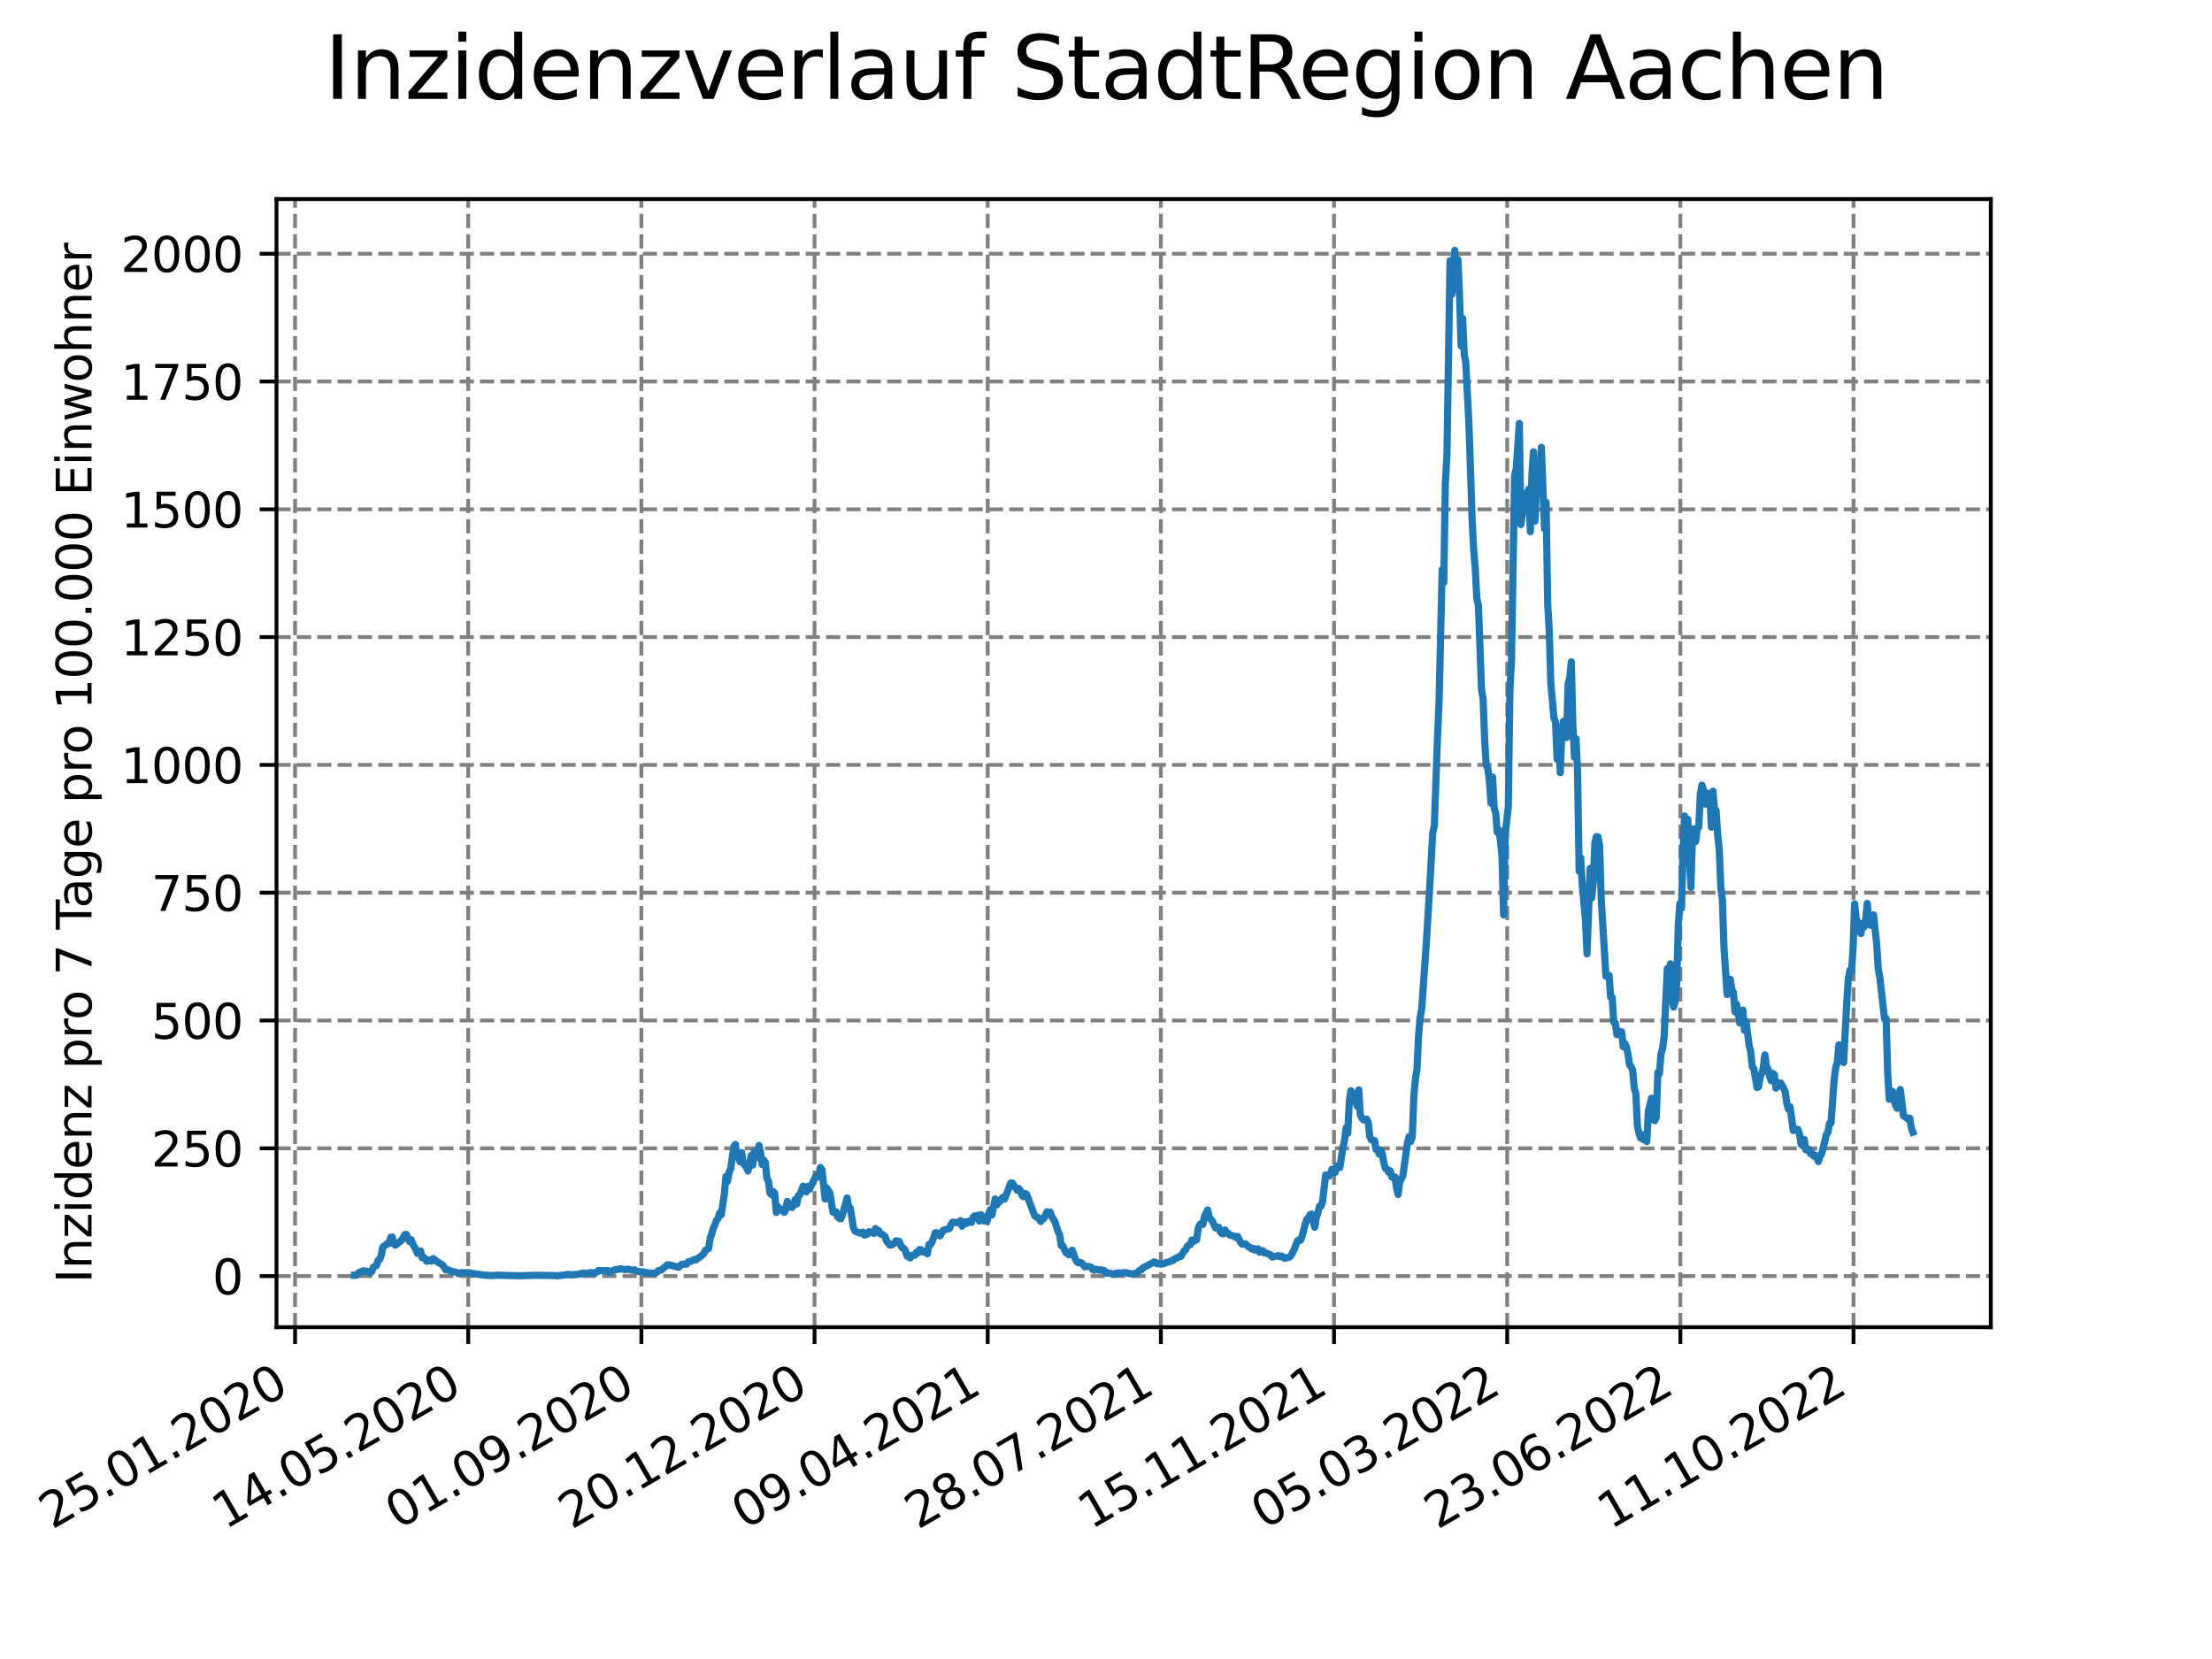 <?xml version="1.0" encoding="utf-8" standalone="no"?>
<!DOCTYPE svg PUBLIC "-//W3C//DTD SVG 1.1//EN"
  "http://www.w3.org/Graphics/SVG/1.1/DTD/svg11.dtd">
<svg xmlns:xlink="http://www.w3.org/1999/xlink" width="460.8pt" height="345.6pt" viewBox="0 0 460.8 345.6" xmlns="http://www.w3.org/2000/svg" version="1.1">
 <defs>
  <style type="text/css">*{stroke-linejoin: round; stroke-linecap: butt}</style>
 </defs>
 <g id="figure_1">
  <g id="patch_1">
   <path d="M 0 345.6 
L 460.8 345.6 
L 460.8 0 
L 0 0 
z
" style="fill: #ffffff"/>
  </g>
  <g id="axes_1">
   <g id="patch_2">
    <path d="M 57.6 276.48 
L 414.72 276.48 
L 414.72 41.472 
L 57.6 41.472 
z
" style="fill: #ffffff"/>
   </g>
   <g id="matplotlib.axis_1">
    <g id="xtick_1">
     <g id="line2d_1">
      <path d="M 61.467 276.48 
L 61.467 41.472 
" clip-path="url(#p9a1a9cca3f)" style="fill: none; stroke-dasharray: 2.96,1.28; stroke-dashoffset: 0; stroke: #808080; stroke-width: 0.8"/>
     </g>
     <g id="line2d_2">
      <defs>
       <path id="ma43d81f1bf" d="M 0 0 
L 0 3.5 
" style="stroke: #000000; stroke-width: 0.8"/>
      </defs>
      <g>
       <use xlink:href="#ma43d81f1bf" x="61.467" y="276.48" style="stroke: #000000; stroke-width: 0.8"/>
      </g>
     </g>
     <g id="text_1">
      <!-- 25.01.2020 -->
      <g transform="translate(10.842 318.689) rotate(-30) scale(0.1 -0.1)">
       <defs>
        <path id="DejaVuSans-32" d="M 1228 531 
L 3431 531 
L 3431 0 
L 469 0 
L 469 531 
Q 828 903 1448 1529 
Q 2069 2156 2228 2338 
Q 2531 2678 2651 2914 
Q 2772 3150 2772 3378 
Q 2772 3750 2511 3984 
Q 2250 4219 1831 4219 
Q 1534 4219 1204 4116 
Q 875 4013 500 3803 
L 500 4441 
Q 881 4594 1212 4672 
Q 1544 4750 1819 4750 
Q 2544 4750 2975 4387 
Q 3406 4025 3406 3419 
Q 3406 3131 3298 2873 
Q 3191 2616 2906 2266 
Q 2828 2175 2409 1742 
Q 1991 1309 1228 531 
z
" transform="scale(0.016)"/>
        <path id="DejaVuSans-35" d="M 691 4666 
L 3169 4666 
L 3169 4134 
L 1269 4134 
L 1269 2991 
Q 1406 3038 1543 3061 
Q 1681 3084 1819 3084 
Q 2600 3084 3056 2656 
Q 3513 2228 3513 1497 
Q 3513 744 3044 326 
Q 2575 -91 1722 -91 
Q 1428 -91 1123 -41 
Q 819 9 494 109 
L 494 744 
Q 775 591 1075 516 
Q 1375 441 1709 441 
Q 2250 441 2565 725 
Q 2881 1009 2881 1497 
Q 2881 1984 2565 2268 
Q 2250 2553 1709 2553 
Q 1456 2553 1204 2497 
Q 953 2441 691 2322 
L 691 4666 
z
" transform="scale(0.016)"/>
        <path id="DejaVuSans-2e" d="M 684 794 
L 1344 794 
L 1344 0 
L 684 0 
L 684 794 
z
" transform="scale(0.016)"/>
        <path id="DejaVuSans-30" d="M 2034 4250 
Q 1547 4250 1301 3770 
Q 1056 3291 1056 2328 
Q 1056 1369 1301 889 
Q 1547 409 2034 409 
Q 2525 409 2770 889 
Q 3016 1369 3016 2328 
Q 3016 3291 2770 3770 
Q 2525 4250 2034 4250 
z
M 2034 4750 
Q 2819 4750 3233 4129 
Q 3647 3509 3647 2328 
Q 3647 1150 3233 529 
Q 2819 -91 2034 -91 
Q 1250 -91 836 529 
Q 422 1150 422 2328 
Q 422 3509 836 4129 
Q 1250 4750 2034 4750 
z
" transform="scale(0.016)"/>
        <path id="DejaVuSans-31" d="M 794 531 
L 1825 531 
L 1825 4091 
L 703 3866 
L 703 4441 
L 1819 4666 
L 2450 4666 
L 2450 531 
L 3481 531 
L 3481 0 
L 794 0 
L 794 531 
z
" transform="scale(0.016)"/>
       </defs>
       <use xlink:href="#DejaVuSans-32"/>
       <use xlink:href="#DejaVuSans-35" x="63.623"/>
       <use xlink:href="#DejaVuSans-2e" x="127.246"/>
       <use xlink:href="#DejaVuSans-30" x="159.033"/>
       <use xlink:href="#DejaVuSans-31" x="222.656"/>
       <use xlink:href="#DejaVuSans-2e" x="286.279"/>
       <use xlink:href="#DejaVuSans-32" x="318.066"/>
       <use xlink:href="#DejaVuSans-30" x="381.689"/>
       <use xlink:href="#DejaVuSans-32" x="445.312"/>
       <use xlink:href="#DejaVuSans-30" x="508.936"/>
      </g>
     </g>
    </g>
    <g id="xtick_2">
     <g id="line2d_3">
      <path d="M 97.54 276.48 
L 97.54 41.472 
" clip-path="url(#p9a1a9cca3f)" style="fill: none; stroke-dasharray: 2.96,1.28; stroke-dashoffset: 0; stroke: #808080; stroke-width: 0.8"/>
     </g>
     <g id="line2d_4">
      <g>
       <use xlink:href="#ma43d81f1bf" x="97.54" y="276.48" style="stroke: #000000; stroke-width: 0.8"/>
      </g>
     </g>
     <g id="text_2">
      <!-- 14.05.2020 -->
      <g transform="translate(46.914 318.689) rotate(-30) scale(0.1 -0.1)">
       <defs>
        <path id="DejaVuSans-34" d="M 2419 4116 
L 825 1625 
L 2419 1625 
L 2419 4116 
z
M 2253 4666 
L 3047 4666 
L 3047 1625 
L 3713 1625 
L 3713 1100 
L 3047 1100 
L 3047 0 
L 2419 0 
L 2419 1100 
L 313 1100 
L 313 1709 
L 2253 4666 
z
" transform="scale(0.016)"/>
       </defs>
       <use xlink:href="#DejaVuSans-31"/>
       <use xlink:href="#DejaVuSans-34" x="63.623"/>
       <use xlink:href="#DejaVuSans-2e" x="127.246"/>
       <use xlink:href="#DejaVuSans-30" x="159.033"/>
       <use xlink:href="#DejaVuSans-35" x="222.656"/>
       <use xlink:href="#DejaVuSans-2e" x="286.279"/>
       <use xlink:href="#DejaVuSans-32" x="318.066"/>
       <use xlink:href="#DejaVuSans-30" x="381.689"/>
       <use xlink:href="#DejaVuSans-32" x="445.312"/>
       <use xlink:href="#DejaVuSans-30" x="508.936"/>
      </g>
     </g>
    </g>
    <g id="xtick_3">
     <g id="line2d_5">
      <path d="M 133.612 276.48 
L 133.612 41.472 
" clip-path="url(#p9a1a9cca3f)" style="fill: none; stroke-dasharray: 2.96,1.28; stroke-dashoffset: 0; stroke: #808080; stroke-width: 0.8"/>
     </g>
     <g id="line2d_6">
      <g>
       <use xlink:href="#ma43d81f1bf" x="133.612" y="276.48" style="stroke: #000000; stroke-width: 0.8"/>
      </g>
     </g>
     <g id="text_3">
      <!-- 01.09.2020 -->
      <g transform="translate(82.987 318.689) rotate(-30) scale(0.1 -0.1)">
       <defs>
        <path id="DejaVuSans-39" d="M 703 97 
L 703 672 
Q 941 559 1184 500 
Q 1428 441 1663 441 
Q 2288 441 2617 861 
Q 2947 1281 2994 2138 
Q 2813 1869 2534 1725 
Q 2256 1581 1919 1581 
Q 1219 1581 811 2004 
Q 403 2428 403 3163 
Q 403 3881 828 4315 
Q 1253 4750 1959 4750 
Q 2769 4750 3195 4129 
Q 3622 3509 3622 2328 
Q 3622 1225 3098 567 
Q 2575 -91 1691 -91 
Q 1453 -91 1209 -44 
Q 966 3 703 97 
z
M 1959 2075 
Q 2384 2075 2632 2365 
Q 2881 2656 2881 3163 
Q 2881 3666 2632 3958 
Q 2384 4250 1959 4250 
Q 1534 4250 1286 3958 
Q 1038 3666 1038 3163 
Q 1038 2656 1286 2365 
Q 1534 2075 1959 2075 
z
" transform="scale(0.016)"/>
       </defs>
       <use xlink:href="#DejaVuSans-30"/>
       <use xlink:href="#DejaVuSans-31" x="63.623"/>
       <use xlink:href="#DejaVuSans-2e" x="127.246"/>
       <use xlink:href="#DejaVuSans-30" x="159.033"/>
       <use xlink:href="#DejaVuSans-39" x="222.656"/>
       <use xlink:href="#DejaVuSans-2e" x="286.279"/>
       <use xlink:href="#DejaVuSans-32" x="318.066"/>
       <use xlink:href="#DejaVuSans-30" x="381.689"/>
       <use xlink:href="#DejaVuSans-32" x="445.312"/>
       <use xlink:href="#DejaVuSans-30" x="508.936"/>
      </g>
     </g>
    </g>
    <g id="xtick_4">
     <g id="line2d_7">
      <path d="M 169.685 276.48 
L 169.685 41.472 
" clip-path="url(#p9a1a9cca3f)" style="fill: none; stroke-dasharray: 2.96,1.28; stroke-dashoffset: 0; stroke: #808080; stroke-width: 0.8"/>
     </g>
     <g id="line2d_8">
      <g>
       <use xlink:href="#ma43d81f1bf" x="169.685" y="276.48" style="stroke: #000000; stroke-width: 0.8"/>
      </g>
     </g>
     <g id="text_4">
      <!-- 20.12.2020 -->
      <g transform="translate(119.06 318.689) rotate(-30) scale(0.1 -0.1)">
       <use xlink:href="#DejaVuSans-32"/>
       <use xlink:href="#DejaVuSans-30" x="63.623"/>
       <use xlink:href="#DejaVuSans-2e" x="127.246"/>
       <use xlink:href="#DejaVuSans-31" x="159.033"/>
       <use xlink:href="#DejaVuSans-32" x="222.656"/>
       <use xlink:href="#DejaVuSans-2e" x="286.279"/>
       <use xlink:href="#DejaVuSans-32" x="318.066"/>
       <use xlink:href="#DejaVuSans-30" x="381.689"/>
       <use xlink:href="#DejaVuSans-32" x="445.312"/>
       <use xlink:href="#DejaVuSans-30" x="508.936"/>
      </g>
     </g>
    </g>
    <g id="xtick_5">
     <g id="line2d_9">
      <path d="M 205.758 276.48 
L 205.758 41.472 
" clip-path="url(#p9a1a9cca3f)" style="fill: none; stroke-dasharray: 2.96,1.28; stroke-dashoffset: 0; stroke: #808080; stroke-width: 0.8"/>
     </g>
     <g id="line2d_10">
      <g>
       <use xlink:href="#ma43d81f1bf" x="205.758" y="276.48" style="stroke: #000000; stroke-width: 0.8"/>
      </g>
     </g>
     <g id="text_5">
      <!-- 09.04.2021 -->
      <g transform="translate(155.133 318.689) rotate(-30) scale(0.1 -0.1)">
       <use xlink:href="#DejaVuSans-30"/>
       <use xlink:href="#DejaVuSans-39" x="63.623"/>
       <use xlink:href="#DejaVuSans-2e" x="127.246"/>
       <use xlink:href="#DejaVuSans-30" x="159.033"/>
       <use xlink:href="#DejaVuSans-34" x="222.656"/>
       <use xlink:href="#DejaVuSans-2e" x="286.279"/>
       <use xlink:href="#DejaVuSans-32" x="318.066"/>
       <use xlink:href="#DejaVuSans-30" x="381.689"/>
       <use xlink:href="#DejaVuSans-32" x="445.312"/>
       <use xlink:href="#DejaVuSans-31" x="508.936"/>
      </g>
     </g>
    </g>
    <g id="xtick_6">
     <g id="line2d_11">
      <path d="M 241.831 276.48 
L 241.831 41.472 
" clip-path="url(#p9a1a9cca3f)" style="fill: none; stroke-dasharray: 2.96,1.28; stroke-dashoffset: 0; stroke: #808080; stroke-width: 0.8"/>
     </g>
     <g id="line2d_12">
      <g>
       <use xlink:href="#ma43d81f1bf" x="241.831" y="276.48" style="stroke: #000000; stroke-width: 0.8"/>
      </g>
     </g>
     <g id="text_6">
      <!-- 28.07.2021 -->
      <g transform="translate(191.205 318.689) rotate(-30) scale(0.1 -0.1)">
       <defs>
        <path id="DejaVuSans-38" d="M 2034 2216 
Q 1584 2216 1326 1975 
Q 1069 1734 1069 1313 
Q 1069 891 1326 650 
Q 1584 409 2034 409 
Q 2484 409 2743 651 
Q 3003 894 3003 1313 
Q 3003 1734 2745 1975 
Q 2488 2216 2034 2216 
z
M 1403 2484 
Q 997 2584 770 2862 
Q 544 3141 544 3541 
Q 544 4100 942 4425 
Q 1341 4750 2034 4750 
Q 2731 4750 3128 4425 
Q 3525 4100 3525 3541 
Q 3525 3141 3298 2862 
Q 3072 2584 2669 2484 
Q 3125 2378 3379 2068 
Q 3634 1759 3634 1313 
Q 3634 634 3220 271 
Q 2806 -91 2034 -91 
Q 1263 -91 848 271 
Q 434 634 434 1313 
Q 434 1759 690 2068 
Q 947 2378 1403 2484 
z
M 1172 3481 
Q 1172 3119 1398 2916 
Q 1625 2713 2034 2713 
Q 2441 2713 2670 2916 
Q 2900 3119 2900 3481 
Q 2900 3844 2670 4047 
Q 2441 4250 2034 4250 
Q 1625 4250 1398 4047 
Q 1172 3844 1172 3481 
z
" transform="scale(0.016)"/>
        <path id="DejaVuSans-37" d="M 525 4666 
L 3525 4666 
L 3525 4397 
L 1831 0 
L 1172 0 
L 2766 4134 
L 525 4134 
L 525 4666 
z
" transform="scale(0.016)"/>
       </defs>
       <use xlink:href="#DejaVuSans-32"/>
       <use xlink:href="#DejaVuSans-38" x="63.623"/>
       <use xlink:href="#DejaVuSans-2e" x="127.246"/>
       <use xlink:href="#DejaVuSans-30" x="159.033"/>
       <use xlink:href="#DejaVuSans-37" x="222.656"/>
       <use xlink:href="#DejaVuSans-2e" x="286.279"/>
       <use xlink:href="#DejaVuSans-32" x="318.066"/>
       <use xlink:href="#DejaVuSans-30" x="381.689"/>
       <use xlink:href="#DejaVuSans-32" x="445.312"/>
       <use xlink:href="#DejaVuSans-31" x="508.936"/>
      </g>
     </g>
    </g>
    <g id="xtick_7">
     <g id="line2d_13">
      <path d="M 277.903 276.48 
L 277.903 41.472 
" clip-path="url(#p9a1a9cca3f)" style="fill: none; stroke-dasharray: 2.96,1.28; stroke-dashoffset: 0; stroke: #808080; stroke-width: 0.8"/>
     </g>
     <g id="line2d_14">
      <g>
       <use xlink:href="#ma43d81f1bf" x="277.903" y="276.48" style="stroke: #000000; stroke-width: 0.8"/>
      </g>
     </g>
     <g id="text_7">
      <!-- 15.11.2021 -->
      <g transform="translate(227.278 318.689) rotate(-30) scale(0.1 -0.1)">
       <use xlink:href="#DejaVuSans-31"/>
       <use xlink:href="#DejaVuSans-35" x="63.623"/>
       <use xlink:href="#DejaVuSans-2e" x="127.246"/>
       <use xlink:href="#DejaVuSans-31" x="159.033"/>
       <use xlink:href="#DejaVuSans-31" x="222.656"/>
       <use xlink:href="#DejaVuSans-2e" x="286.279"/>
       <use xlink:href="#DejaVuSans-32" x="318.066"/>
       <use xlink:href="#DejaVuSans-30" x="381.689"/>
       <use xlink:href="#DejaVuSans-32" x="445.312"/>
       <use xlink:href="#DejaVuSans-31" x="508.936"/>
      </g>
     </g>
    </g>
    <g id="xtick_8">
     <g id="line2d_15">
      <path d="M 313.976 276.48 
L 313.976 41.472 
" clip-path="url(#p9a1a9cca3f)" style="fill: none; stroke-dasharray: 2.96,1.28; stroke-dashoffset: 0; stroke: #808080; stroke-width: 0.8"/>
     </g>
     <g id="line2d_16">
      <g>
       <use xlink:href="#ma43d81f1bf" x="313.976" y="276.48" style="stroke: #000000; stroke-width: 0.8"/>
      </g>
     </g>
     <g id="text_8">
      <!-- 05.03.2022 -->
      <g transform="translate(263.351 318.689) rotate(-30) scale(0.1 -0.1)">
       <defs>
        <path id="DejaVuSans-33" d="M 2597 2516 
Q 3050 2419 3304 2112 
Q 3559 1806 3559 1356 
Q 3559 666 3084 287 
Q 2609 -91 1734 -91 
Q 1441 -91 1130 -33 
Q 819 25 488 141 
L 488 750 
Q 750 597 1062 519 
Q 1375 441 1716 441 
Q 2309 441 2620 675 
Q 2931 909 2931 1356 
Q 2931 1769 2642 2001 
Q 2353 2234 1838 2234 
L 1294 2234 
L 1294 2753 
L 1863 2753 
Q 2328 2753 2575 2939 
Q 2822 3125 2822 3475 
Q 2822 3834 2567 4026 
Q 2313 4219 1838 4219 
Q 1578 4219 1281 4162 
Q 984 4106 628 3988 
L 628 4550 
Q 988 4650 1302 4700 
Q 1616 4750 1894 4750 
Q 2613 4750 3031 4423 
Q 3450 4097 3450 3541 
Q 3450 3153 3228 2886 
Q 3006 2619 2597 2516 
z
" transform="scale(0.016)"/>
       </defs>
       <use xlink:href="#DejaVuSans-30"/>
       <use xlink:href="#DejaVuSans-35" x="63.623"/>
       <use xlink:href="#DejaVuSans-2e" x="127.246"/>
       <use xlink:href="#DejaVuSans-30" x="159.033"/>
       <use xlink:href="#DejaVuSans-33" x="222.656"/>
       <use xlink:href="#DejaVuSans-2e" x="286.279"/>
       <use xlink:href="#DejaVuSans-32" x="318.066"/>
       <use xlink:href="#DejaVuSans-30" x="381.689"/>
       <use xlink:href="#DejaVuSans-32" x="445.312"/>
       <use xlink:href="#DejaVuSans-32" x="508.936"/>
      </g>
     </g>
    </g>
    <g id="xtick_9">
     <g id="line2d_17">
      <path d="M 350.049 276.48 
L 350.049 41.472 
" clip-path="url(#p9a1a9cca3f)" style="fill: none; stroke-dasharray: 2.96,1.28; stroke-dashoffset: 0; stroke: #808080; stroke-width: 0.8"/>
     </g>
     <g id="line2d_18">
      <g>
       <use xlink:href="#ma43d81f1bf" x="350.049" y="276.48" style="stroke: #000000; stroke-width: 0.8"/>
      </g>
     </g>
     <g id="text_9">
      <!-- 23.06.2022 -->
      <g transform="translate(299.423 318.689) rotate(-30) scale(0.1 -0.1)">
       <defs>
        <path id="DejaVuSans-36" d="M 2113 2584 
Q 1688 2584 1439 2293 
Q 1191 2003 1191 1497 
Q 1191 994 1439 701 
Q 1688 409 2113 409 
Q 2538 409 2786 701 
Q 3034 994 3034 1497 
Q 3034 2003 2786 2293 
Q 2538 2584 2113 2584 
z
M 3366 4563 
L 3366 3988 
Q 3128 4100 2886 4159 
Q 2644 4219 2406 4219 
Q 1781 4219 1451 3797 
Q 1122 3375 1075 2522 
Q 1259 2794 1537 2939 
Q 1816 3084 2150 3084 
Q 2853 3084 3261 2657 
Q 3669 2231 3669 1497 
Q 3669 778 3244 343 
Q 2819 -91 2113 -91 
Q 1303 -91 875 529 
Q 447 1150 447 2328 
Q 447 3434 972 4092 
Q 1497 4750 2381 4750 
Q 2619 4750 2861 4703 
Q 3103 4656 3366 4563 
z
" transform="scale(0.016)"/>
       </defs>
       <use xlink:href="#DejaVuSans-32"/>
       <use xlink:href="#DejaVuSans-33" x="63.623"/>
       <use xlink:href="#DejaVuSans-2e" x="127.246"/>
       <use xlink:href="#DejaVuSans-30" x="159.033"/>
       <use xlink:href="#DejaVuSans-36" x="222.656"/>
       <use xlink:href="#DejaVuSans-2e" x="286.279"/>
       <use xlink:href="#DejaVuSans-32" x="318.066"/>
       <use xlink:href="#DejaVuSans-30" x="381.689"/>
       <use xlink:href="#DejaVuSans-32" x="445.312"/>
       <use xlink:href="#DejaVuSans-32" x="508.936"/>
      </g>
     </g>
    </g>
    <g id="xtick_10">
     <g id="line2d_19">
      <path d="M 386.121 276.48 
L 386.121 41.472 
" clip-path="url(#p9a1a9cca3f)" style="fill: none; stroke-dasharray: 2.96,1.28; stroke-dashoffset: 0; stroke: #808080; stroke-width: 0.8"/>
     </g>
     <g id="line2d_20">
      <g>
       <use xlink:href="#ma43d81f1bf" x="386.121" y="276.48" style="stroke: #000000; stroke-width: 0.8"/>
      </g>
     </g>
     <g id="text_10">
      <!-- 11.10.2022 -->
      <g transform="translate(335.496 318.689) rotate(-30) scale(0.1 -0.1)">
       <use xlink:href="#DejaVuSans-31"/>
       <use xlink:href="#DejaVuSans-31" x="63.623"/>
       <use xlink:href="#DejaVuSans-2e" x="127.246"/>
       <use xlink:href="#DejaVuSans-31" x="159.033"/>
       <use xlink:href="#DejaVuSans-30" x="222.656"/>
       <use xlink:href="#DejaVuSans-2e" x="286.279"/>
       <use xlink:href="#DejaVuSans-32" x="318.066"/>
       <use xlink:href="#DejaVuSans-30" x="381.689"/>
       <use xlink:href="#DejaVuSans-32" x="445.312"/>
       <use xlink:href="#DejaVuSans-32" x="508.936"/>
      </g>
     </g>
    </g>
   </g>
   <g id="matplotlib.axis_2">
    <g id="ytick_1">
     <g id="line2d_21">
      <path d="M 57.6 265.836 
L 414.72 265.836 
" clip-path="url(#p9a1a9cca3f)" style="fill: none; stroke-dasharray: 2.96,1.28; stroke-dashoffset: 0; stroke: #808080; stroke-width: 0.8"/>
     </g>
     <g id="line2d_22">
      <defs>
       <path id="ma4d091d923" d="M 0 0 
L -3.5 0 
" style="stroke: #000000; stroke-width: 0.8"/>
      </defs>
      <g>
       <use xlink:href="#ma4d091d923" x="57.6" y="265.836" style="stroke: #000000; stroke-width: 0.8"/>
      </g>
     </g>
     <g id="text_11">
      <!-- 0 -->
      <g transform="translate(44.237 269.635) scale(0.1 -0.1)">
       <use xlink:href="#DejaVuSans-30"/>
      </g>
     </g>
    </g>
    <g id="ytick_2">
     <g id="line2d_23">
      <path d="M 57.6 239.213 
L 414.72 239.213 
" clip-path="url(#p9a1a9cca3f)" style="fill: none; stroke-dasharray: 2.96,1.28; stroke-dashoffset: 0; stroke: #808080; stroke-width: 0.8"/>
     </g>
     <g id="line2d_24">
      <g>
       <use xlink:href="#ma4d091d923" x="57.6" y="239.213" style="stroke: #000000; stroke-width: 0.8"/>
      </g>
     </g>
     <g id="text_12">
      <!-- 250 -->
      <g transform="translate(31.512 243.012) scale(0.1 -0.1)">
       <use xlink:href="#DejaVuSans-32"/>
       <use xlink:href="#DejaVuSans-35" x="63.623"/>
       <use xlink:href="#DejaVuSans-30" x="127.246"/>
      </g>
     </g>
    </g>
    <g id="ytick_3">
     <g id="line2d_25">
      <path d="M 57.6 212.59 
L 414.72 212.59 
" clip-path="url(#p9a1a9cca3f)" style="fill: none; stroke-dasharray: 2.96,1.28; stroke-dashoffset: 0; stroke: #808080; stroke-width: 0.8"/>
     </g>
     <g id="line2d_26">
      <g>
       <use xlink:href="#ma4d091d923" x="57.6" y="212.59" style="stroke: #000000; stroke-width: 0.8"/>
      </g>
     </g>
     <g id="text_13">
      <!-- 500 -->
      <g transform="translate(31.512 216.389) scale(0.1 -0.1)">
       <use xlink:href="#DejaVuSans-35"/>
       <use xlink:href="#DejaVuSans-30" x="63.623"/>
       <use xlink:href="#DejaVuSans-30" x="127.246"/>
      </g>
     </g>
    </g>
    <g id="ytick_4">
     <g id="line2d_27">
      <path d="M 57.6 185.967 
L 414.72 185.967 
" clip-path="url(#p9a1a9cca3f)" style="fill: none; stroke-dasharray: 2.96,1.28; stroke-dashoffset: 0; stroke: #808080; stroke-width: 0.8"/>
     </g>
     <g id="line2d_28">
      <g>
       <use xlink:href="#ma4d091d923" x="57.6" y="185.967" style="stroke: #000000; stroke-width: 0.8"/>
      </g>
     </g>
     <g id="text_14">
      <!-- 750 -->
      <g transform="translate(31.512 189.766) scale(0.1 -0.1)">
       <use xlink:href="#DejaVuSans-37"/>
       <use xlink:href="#DejaVuSans-35" x="63.623"/>
       <use xlink:href="#DejaVuSans-30" x="127.246"/>
      </g>
     </g>
    </g>
    <g id="ytick_5">
     <g id="line2d_29">
      <path d="M 57.6 159.344 
L 414.72 159.344 
" clip-path="url(#p9a1a9cca3f)" style="fill: none; stroke-dasharray: 2.96,1.28; stroke-dashoffset: 0; stroke: #808080; stroke-width: 0.8"/>
     </g>
     <g id="line2d_30">
      <g>
       <use xlink:href="#ma4d091d923" x="57.6" y="159.344" style="stroke: #000000; stroke-width: 0.8"/>
      </g>
     </g>
     <g id="text_15">
      <!-- 1000 -->
      <g transform="translate(25.15 163.143) scale(0.1 -0.1)">
       <use xlink:href="#DejaVuSans-31"/>
       <use xlink:href="#DejaVuSans-30" x="63.623"/>
       <use xlink:href="#DejaVuSans-30" x="127.246"/>
       <use xlink:href="#DejaVuSans-30" x="190.869"/>
      </g>
     </g>
    </g>
    <g id="ytick_6">
     <g id="line2d_31">
      <path d="M 57.6 132.721 
L 414.72 132.721 
" clip-path="url(#p9a1a9cca3f)" style="fill: none; stroke-dasharray: 2.96,1.28; stroke-dashoffset: 0; stroke: #808080; stroke-width: 0.8"/>
     </g>
     <g id="line2d_32">
      <g>
       <use xlink:href="#ma4d091d923" x="57.6" y="132.721" style="stroke: #000000; stroke-width: 0.8"/>
      </g>
     </g>
     <g id="text_16">
      <!-- 1250 -->
      <g transform="translate(25.15 136.52) scale(0.1 -0.1)">
       <use xlink:href="#DejaVuSans-31"/>
       <use xlink:href="#DejaVuSans-32" x="63.623"/>
       <use xlink:href="#DejaVuSans-35" x="127.246"/>
       <use xlink:href="#DejaVuSans-30" x="190.869"/>
      </g>
     </g>
    </g>
    <g id="ytick_7">
     <g id="line2d_33">
      <path d="M 57.6 106.098 
L 414.72 106.098 
" clip-path="url(#p9a1a9cca3f)" style="fill: none; stroke-dasharray: 2.96,1.28; stroke-dashoffset: 0; stroke: #808080; stroke-width: 0.8"/>
     </g>
     <g id="line2d_34">
      <g>
       <use xlink:href="#ma4d091d923" x="57.6" y="106.098" style="stroke: #000000; stroke-width: 0.8"/>
      </g>
     </g>
     <g id="text_17">
      <!-- 1500 -->
      <g transform="translate(25.15 109.897) scale(0.1 -0.1)">
       <use xlink:href="#DejaVuSans-31"/>
       <use xlink:href="#DejaVuSans-35" x="63.623"/>
       <use xlink:href="#DejaVuSans-30" x="127.246"/>
       <use xlink:href="#DejaVuSans-30" x="190.869"/>
      </g>
     </g>
    </g>
    <g id="ytick_8">
     <g id="line2d_35">
      <path d="M 57.6 79.475 
L 414.72 79.475 
" clip-path="url(#p9a1a9cca3f)" style="fill: none; stroke-dasharray: 2.96,1.28; stroke-dashoffset: 0; stroke: #808080; stroke-width: 0.8"/>
     </g>
     <g id="line2d_36">
      <g>
       <use xlink:href="#ma4d091d923" x="57.6" y="79.475" style="stroke: #000000; stroke-width: 0.8"/>
      </g>
     </g>
     <g id="text_18">
      <!-- 1750 -->
      <g transform="translate(25.15 83.274) scale(0.1 -0.1)">
       <use xlink:href="#DejaVuSans-31"/>
       <use xlink:href="#DejaVuSans-37" x="63.623"/>
       <use xlink:href="#DejaVuSans-35" x="127.246"/>
       <use xlink:href="#DejaVuSans-30" x="190.869"/>
      </g>
     </g>
    </g>
    <g id="ytick_9">
     <g id="line2d_37">
      <path d="M 57.6 52.852 
L 414.72 52.852 
" clip-path="url(#p9a1a9cca3f)" style="fill: none; stroke-dasharray: 2.96,1.28; stroke-dashoffset: 0; stroke: #808080; stroke-width: 0.8"/>
     </g>
     <g id="line2d_38">
      <g>
       <use xlink:href="#ma4d091d923" x="57.6" y="52.852" style="stroke: #000000; stroke-width: 0.8"/>
      </g>
     </g>
     <g id="text_19">
      <!-- 2000 -->
      <g transform="translate(25.15 56.651) scale(0.1 -0.1)">
       <use xlink:href="#DejaVuSans-32"/>
       <use xlink:href="#DejaVuSans-30" x="63.623"/>
       <use xlink:href="#DejaVuSans-30" x="127.246"/>
       <use xlink:href="#DejaVuSans-30" x="190.869"/>
      </g>
     </g>
    </g>
    <g id="text_20">
     <!-- Inzidenz pro 7 Tage pro 100.000 Einwohner -->
     <g transform="translate(19.07 267.301) rotate(-90) scale(0.1 -0.1)">
      <defs>
       <path id="DejaVuSans-49" d="M 628 4666 
L 1259 4666 
L 1259 0 
L 628 0 
L 628 4666 
z
" transform="scale(0.016)"/>
       <path id="DejaVuSans-6e" d="M 3513 2113 
L 3513 0 
L 2938 0 
L 2938 2094 
Q 2938 2591 2744 2837 
Q 2550 3084 2163 3084 
Q 1697 3084 1428 2787 
Q 1159 2491 1159 1978 
L 1159 0 
L 581 0 
L 581 3500 
L 1159 3500 
L 1159 2956 
Q 1366 3272 1645 3428 
Q 1925 3584 2291 3584 
Q 2894 3584 3203 3211 
Q 3513 2838 3513 2113 
z
" transform="scale(0.016)"/>
       <path id="DejaVuSans-7a" d="M 353 3500 
L 3084 3500 
L 3084 2975 
L 922 459 
L 3084 459 
L 3084 0 
L 275 0 
L 275 525 
L 2438 3041 
L 353 3041 
L 353 3500 
z
" transform="scale(0.016)"/>
       <path id="DejaVuSans-69" d="M 603 3500 
L 1178 3500 
L 1178 0 
L 603 0 
L 603 3500 
z
M 603 4863 
L 1178 4863 
L 1178 4134 
L 603 4134 
L 603 4863 
z
" transform="scale(0.016)"/>
       <path id="DejaVuSans-64" d="M 2906 2969 
L 2906 4863 
L 3481 4863 
L 3481 0 
L 2906 0 
L 2906 525 
Q 2725 213 2448 61 
Q 2172 -91 1784 -91 
Q 1150 -91 751 415 
Q 353 922 353 1747 
Q 353 2572 751 3078 
Q 1150 3584 1784 3584 
Q 2172 3584 2448 3432 
Q 2725 3281 2906 2969 
z
M 947 1747 
Q 947 1113 1208 752 
Q 1469 391 1925 391 
Q 2381 391 2643 752 
Q 2906 1113 2906 1747 
Q 2906 2381 2643 2742 
Q 2381 3103 1925 3103 
Q 1469 3103 1208 2742 
Q 947 2381 947 1747 
z
" transform="scale(0.016)"/>
       <path id="DejaVuSans-65" d="M 3597 1894 
L 3597 1613 
L 953 1613 
Q 991 1019 1311 708 
Q 1631 397 2203 397 
Q 2534 397 2845 478 
Q 3156 559 3463 722 
L 3463 178 
Q 3153 47 2828 -22 
Q 2503 -91 2169 -91 
Q 1331 -91 842 396 
Q 353 884 353 1716 
Q 353 2575 817 3079 
Q 1281 3584 2069 3584 
Q 2775 3584 3186 3129 
Q 3597 2675 3597 1894 
z
M 3022 2063 
Q 3016 2534 2758 2815 
Q 2500 3097 2075 3097 
Q 1594 3097 1305 2825 
Q 1016 2553 972 2059 
L 3022 2063 
z
" transform="scale(0.016)"/>
       <path id="DejaVuSans-20" transform="scale(0.016)"/>
       <path id="DejaVuSans-70" d="M 1159 525 
L 1159 -1331 
L 581 -1331 
L 581 3500 
L 1159 3500 
L 1159 2969 
Q 1341 3281 1617 3432 
Q 1894 3584 2278 3584 
Q 2916 3584 3314 3078 
Q 3713 2572 3713 1747 
Q 3713 922 3314 415 
Q 2916 -91 2278 -91 
Q 1894 -91 1617 61 
Q 1341 213 1159 525 
z
M 3116 1747 
Q 3116 2381 2855 2742 
Q 2594 3103 2138 3103 
Q 1681 3103 1420 2742 
Q 1159 2381 1159 1747 
Q 1159 1113 1420 752 
Q 1681 391 2138 391 
Q 2594 391 2855 752 
Q 3116 1113 3116 1747 
z
" transform="scale(0.016)"/>
       <path id="DejaVuSans-72" d="M 2631 2963 
Q 2534 3019 2420 3045 
Q 2306 3072 2169 3072 
Q 1681 3072 1420 2755 
Q 1159 2438 1159 1844 
L 1159 0 
L 581 0 
L 581 3500 
L 1159 3500 
L 1159 2956 
Q 1341 3275 1631 3429 
Q 1922 3584 2338 3584 
Q 2397 3584 2469 3576 
Q 2541 3569 2628 3553 
L 2631 2963 
z
" transform="scale(0.016)"/>
       <path id="DejaVuSans-6f" d="M 1959 3097 
Q 1497 3097 1228 2736 
Q 959 2375 959 1747 
Q 959 1119 1226 758 
Q 1494 397 1959 397 
Q 2419 397 2687 759 
Q 2956 1122 2956 1747 
Q 2956 2369 2687 2733 
Q 2419 3097 1959 3097 
z
M 1959 3584 
Q 2709 3584 3137 3096 
Q 3566 2609 3566 1747 
Q 3566 888 3137 398 
Q 2709 -91 1959 -91 
Q 1206 -91 779 398 
Q 353 888 353 1747 
Q 353 2609 779 3096 
Q 1206 3584 1959 3584 
z
" transform="scale(0.016)"/>
       <path id="DejaVuSans-54" d="M -19 4666 
L 3928 4666 
L 3928 4134 
L 2272 4134 
L 2272 0 
L 1638 0 
L 1638 4134 
L -19 4134 
L -19 4666 
z
" transform="scale(0.016)"/>
       <path id="DejaVuSans-61" d="M 2194 1759 
Q 1497 1759 1228 1600 
Q 959 1441 959 1056 
Q 959 750 1161 570 
Q 1363 391 1709 391 
Q 2188 391 2477 730 
Q 2766 1069 2766 1631 
L 2766 1759 
L 2194 1759 
z
M 3341 1997 
L 3341 0 
L 2766 0 
L 2766 531 
Q 2569 213 2275 61 
Q 1981 -91 1556 -91 
Q 1019 -91 701 211 
Q 384 513 384 1019 
Q 384 1609 779 1909 
Q 1175 2209 1959 2209 
L 2766 2209 
L 2766 2266 
Q 2766 2663 2505 2880 
Q 2244 3097 1772 3097 
Q 1472 3097 1187 3025 
Q 903 2953 641 2809 
L 641 3341 
Q 956 3463 1253 3523 
Q 1550 3584 1831 3584 
Q 2591 3584 2966 3190 
Q 3341 2797 3341 1997 
z
" transform="scale(0.016)"/>
       <path id="DejaVuSans-67" d="M 2906 1791 
Q 2906 2416 2648 2759 
Q 2391 3103 1925 3103 
Q 1463 3103 1205 2759 
Q 947 2416 947 1791 
Q 947 1169 1205 825 
Q 1463 481 1925 481 
Q 2391 481 2648 825 
Q 2906 1169 2906 1791 
z
M 3481 434 
Q 3481 -459 3084 -895 
Q 2688 -1331 1869 -1331 
Q 1566 -1331 1297 -1286 
Q 1028 -1241 775 -1147 
L 775 -588 
Q 1028 -725 1275 -790 
Q 1522 -856 1778 -856 
Q 2344 -856 2625 -561 
Q 2906 -266 2906 331 
L 2906 616 
Q 2728 306 2450 153 
Q 2172 0 1784 0 
Q 1141 0 747 490 
Q 353 981 353 1791 
Q 353 2603 747 3093 
Q 1141 3584 1784 3584 
Q 2172 3584 2450 3431 
Q 2728 3278 2906 2969 
L 2906 3500 
L 3481 3500 
L 3481 434 
z
" transform="scale(0.016)"/>
       <path id="DejaVuSans-45" d="M 628 4666 
L 3578 4666 
L 3578 4134 
L 1259 4134 
L 1259 2753 
L 3481 2753 
L 3481 2222 
L 1259 2222 
L 1259 531 
L 3634 531 
L 3634 0 
L 628 0 
L 628 4666 
z
" transform="scale(0.016)"/>
       <path id="DejaVuSans-77" d="M 269 3500 
L 844 3500 
L 1563 769 
L 2278 3500 
L 2956 3500 
L 3675 769 
L 4391 3500 
L 4966 3500 
L 4050 0 
L 3372 0 
L 2619 2869 
L 1863 0 
L 1184 0 
L 269 3500 
z
" transform="scale(0.016)"/>
       <path id="DejaVuSans-68" d="M 3513 2113 
L 3513 0 
L 2938 0 
L 2938 2094 
Q 2938 2591 2744 2837 
Q 2550 3084 2163 3084 
Q 1697 3084 1428 2787 
Q 1159 2491 1159 1978 
L 1159 0 
L 581 0 
L 581 4863 
L 1159 4863 
L 1159 2956 
Q 1366 3272 1645 3428 
Q 1925 3584 2291 3584 
Q 2894 3584 3203 3211 
Q 3513 2838 3513 2113 
z
" transform="scale(0.016)"/>
      </defs>
      <use xlink:href="#DejaVuSans-49"/>
      <use xlink:href="#DejaVuSans-6e" x="29.492"/>
      <use xlink:href="#DejaVuSans-7a" x="92.871"/>
      <use xlink:href="#DejaVuSans-69" x="145.361"/>
      <use xlink:href="#DejaVuSans-64" x="173.145"/>
      <use xlink:href="#DejaVuSans-65" x="236.621"/>
      <use xlink:href="#DejaVuSans-6e" x="298.145"/>
      <use xlink:href="#DejaVuSans-7a" x="361.523"/>
      <use xlink:href="#DejaVuSans-20" x="414.014"/>
      <use xlink:href="#DejaVuSans-70" x="445.801"/>
      <use xlink:href="#DejaVuSans-72" x="509.277"/>
      <use xlink:href="#DejaVuSans-6f" x="548.141"/>
      <use xlink:href="#DejaVuSans-20" x="609.322"/>
      <use xlink:href="#DejaVuSans-37" x="641.109"/>
      <use xlink:href="#DejaVuSans-20" x="704.732"/>
      <use xlink:href="#DejaVuSans-54" x="736.52"/>
      <use xlink:href="#DejaVuSans-61" x="781.104"/>
      <use xlink:href="#DejaVuSans-67" x="842.383"/>
      <use xlink:href="#DejaVuSans-65" x="905.859"/>
      <use xlink:href="#DejaVuSans-20" x="967.383"/>
      <use xlink:href="#DejaVuSans-70" x="999.17"/>
      <use xlink:href="#DejaVuSans-72" x="1062.646"/>
      <use xlink:href="#DejaVuSans-6f" x="1101.51"/>
      <use xlink:href="#DejaVuSans-20" x="1162.691"/>
      <use xlink:href="#DejaVuSans-31" x="1194.479"/>
      <use xlink:href="#DejaVuSans-30" x="1258.102"/>
      <use xlink:href="#DejaVuSans-30" x="1321.725"/>
      <use xlink:href="#DejaVuSans-2e" x="1385.348"/>
      <use xlink:href="#DejaVuSans-30" x="1417.135"/>
      <use xlink:href="#DejaVuSans-30" x="1480.758"/>
      <use xlink:href="#DejaVuSans-30" x="1544.381"/>
      <use xlink:href="#DejaVuSans-20" x="1608.004"/>
      <use xlink:href="#DejaVuSans-45" x="1639.791"/>
      <use xlink:href="#DejaVuSans-69" x="1702.975"/>
      <use xlink:href="#DejaVuSans-6e" x="1730.758"/>
      <use xlink:href="#DejaVuSans-77" x="1794.137"/>
      <use xlink:href="#DejaVuSans-6f" x="1875.924"/>
      <use xlink:href="#DejaVuSans-68" x="1937.105"/>
      <use xlink:href="#DejaVuSans-6e" x="2000.484"/>
      <use xlink:href="#DejaVuSans-65" x="2063.863"/>
      <use xlink:href="#DejaVuSans-72" x="2125.387"/>
     </g>
    </g>
   </g>
   <g id="line2d_39">
    <path d="M 73.833 265.664 
L 74.161 265.664 
L 74.817 265.071 
L 75.472 264.804 
L 75.8 264.727 
L 76.128 264.842 
L 76.456 264.804 
L 77.112 265.148 
L 77.44 264.899 
L 77.768 263.982 
L 78.424 263.637 
L 78.752 262.567 
L 79.08 262.395 
L 79.408 261.573 
L 79.736 259.814 
L 80.719 259.049 
L 81.047 259.049 
L 81.375 257.768 
L 81.703 257.692 
L 82.031 259.087 
L 82.359 259.393 
L 83.671 258.38 
L 84.327 257.195 
L 84.655 257.156 
L 85.31 258.648 
L 85.638 258.246 
L 85.966 259.126 
L 86.622 260.273 
L 86.95 261.095 
L 87.278 260.732 
L 87.606 260.598 
L 87.934 261.993 
L 88.262 261.917 
L 88.918 262.758 
L 89.246 262.471 
L 89.574 262.682 
L 89.901 262.701 
L 90.229 262.185 
L 91.213 262.93 
L 92.197 263.504 
L 92.853 264.517 
L 93.181 264.479 
L 94.165 264.899 
L 94.82 264.976 
L 95.148 265.071 
L 95.476 265.32 
L 96.132 265.11 
L 97.444 265.11 
L 99.412 265.435 
L 101.379 265.683 
L 102.691 265.721 
L 103.347 265.645 
L 107.282 265.74 
L 108.266 265.76 
L 111.545 265.664 
L 115.808 265.721 
L 116.136 265.798 
L 116.792 265.683 
L 117.448 265.626 
L 118.432 265.473 
L 119.088 265.568 
L 120.399 265.473 
L 121.383 265.205 
L 121.711 265.205 
L 122.039 265.32 
L 123.023 265.11 
L 123.679 265.167 
L 124.007 265.167 
L 124.335 264.995 
L 124.662 264.689 
L 125.646 264.708 
L 126.63 264.689 
L 126.958 265.052 
L 127.614 264.708 
L 128.27 264.46 
L 128.926 264.402 
L 129.254 264.307 
L 130.237 264.479 
L 130.893 264.383 
L 131.549 264.613 
L 132.205 264.536 
L 132.533 264.785 
L 133.517 264.957 
L 133.845 264.918 
L 134.828 265.167 
L 135.812 265.224 
L 136.14 265.282 
L 136.796 265.071 
L 137.124 264.708 
L 137.78 264.555 
L 138.436 263.982 
L 139.092 263.465 
L 139.747 263.561 
L 140.731 263.829 
L 141.387 264.001 
L 142.043 263.351 
L 143.027 263.351 
L 143.355 262.892 
L 143.683 262.758 
L 144.011 262.758 
L 144.339 262.49 
L 144.666 262.395 
L 144.994 262.452 
L 145.322 262.127 
L 145.65 261.993 
L 146.634 261.133 
L 146.962 260.426 
L 147.618 260.062 
L 147.946 257.921 
L 148.274 257.023 
L 148.602 255.799 
L 148.93 255.149 
L 149.258 254.193 
L 149.585 253.83 
L 149.913 252.683 
L 150.241 253.065 
L 150.897 248.764 
L 151.225 245.074 
L 151.553 246.106 
L 151.881 244.214 
L 152.209 243.506 
L 152.865 238.88 
L 153.193 238.402 
L 153.521 241.059 
L 153.849 240.887 
L 154.177 242.034 
L 154.504 240.103 
L 154.832 242.283 
L 155.488 243.162 
L 155.816 243.927 
L 156.144 242.761 
L 156.472 240.715 
L 156.8 242.722 
L 157.128 239.893 
L 157.784 241.136 
L 158.112 238.631 
L 158.44 240.122 
L 158.768 242.589 
L 159.096 241.652 
L 159.423 242.149 
L 159.751 245.475 
L 160.079 246.03 
L 160.407 248.534 
L 160.735 248.878 
L 161.063 248.209 
L 161.391 248.573 
L 161.719 252.587 
L 162.047 251.383 
L 162.375 251.899 
L 162.703 252.109 
L 163.031 251.937 
L 163.359 252.549 
L 163.687 252.033 
L 164.015 250.274 
L 164.67 251.44 
L 164.998 251.536 
L 165.326 250.981 
L 165.654 249.892 
L 165.982 250.809 
L 166.31 249.05 
L 166.638 248.878 
L 167.294 247.1 
L 167.95 248.286 
L 168.278 247.139 
L 168.606 247.77 
L 169.917 245.093 
L 170.245 245.227 
L 170.573 244.806 
L 170.901 243.2 
L 171.229 243.659 
L 171.885 249.777 
L 172.213 247.464 
L 172.869 248.496 
L 173.525 252.53 
L 173.853 252.568 
L 174.18 252.453 
L 174.508 253.524 
L 174.836 253.792 
L 175.164 253.887 
L 175.492 253.084 
L 176.476 249.548 
L 176.804 251.517 
L 177.132 251.67 
L 177.788 255.761 
L 178.116 256.449 
L 179.1 256.87 
L 179.755 256.679 
L 180.083 257.29 
L 180.739 257.042 
L 181.067 256.583 
L 181.395 256.698 
L 181.723 256.659 
L 182.051 256.946 
L 182.379 255.933 
L 182.707 256.583 
L 183.035 256.354 
L 183.363 257.061 
L 183.691 257.061 
L 184.346 257.558 
L 184.674 258.457 
L 185.33 259.355 
L 185.658 259.374 
L 186.314 259.011 
L 186.642 258.476 
L 186.97 258.667 
L 187.298 258.571 
L 187.626 259.412 
L 187.954 259.929 
L 188.282 260.062 
L 188.61 260.54 
L 188.938 261.611 
L 189.593 262.051 
L 189.921 261.535 
L 190.249 261.439 
L 190.577 261.496 
L 190.905 260.884 
L 191.233 260.999 
L 191.561 260.311 
L 191.889 260.349 
L 192.217 260.77 
L 192.873 260.846 
L 193.201 261.19 
L 193.529 259.221 
L 193.857 259.259 
L 194.184 258.705 
L 194.84 256.812 
L 195.168 256.812 
L 195.496 256.984 
L 195.824 257.462 
L 196.48 256.296 
L 197.792 255.914 
L 198.12 255.054 
L 198.448 254.614 
L 199.103 254.652 
L 199.759 254.748 
L 200.087 254.27 
L 200.415 255.436 
L 201.071 254.537 
L 201.399 254.843 
L 201.727 254.423 
L 202.055 254.48 
L 202.383 254.652 
L 202.711 253.62 
L 203.039 253.295 
L 203.367 253.409 
L 203.695 253.161 
L 204.022 254.365 
L 204.35 253.046 
L 204.678 253.39 
L 205.006 254.346 
L 205.334 254.193 
L 205.662 254.289 
L 205.99 252.74 
L 206.318 251.976 
L 206.646 253.103 
L 207.302 249.777 
L 207.63 251 
L 207.958 250.465 
L 208.286 250.312 
L 208.614 249.72 
L 208.941 249.414 
L 209.269 249.777 
L 210.581 246.431 
L 210.909 246.45 
L 211.893 247.942 
L 212.221 247.578 
L 212.549 247.999 
L 212.877 248.974 
L 213.205 249.299 
L 213.533 248.63 
L 213.86 248.783 
L 215.5 253.18 
L 215.828 253.505 
L 216.156 253.562 
L 216.812 254.461 
L 217.14 253.811 
L 217.468 253.83 
L 218.124 252.434 
L 218.452 252.702 
L 218.78 252.492 
L 219.107 253.448 
L 219.763 254.537 
L 220.419 256.545 
L 220.747 257.233 
L 221.075 259.489 
L 221.403 259.546 
L 222.059 260.961 
L 222.715 261.401 
L 223.043 260.732 
L 223.371 260.445 
L 224.026 262.28 
L 224.354 262.873 
L 224.682 263.064 
L 225.01 262.987 
L 225.338 263.102 
L 225.994 263.905 
L 226.65 263.79 
L 227.306 263.982 
L 227.634 264.479 
L 227.962 264.593 
L 228.29 264.383 
L 228.945 264.613 
L 229.273 264.517 
L 229.601 264.651 
L 229.929 264.632 
L 230.585 265.243 
L 230.913 265.186 
L 231.569 265.339 
L 232.225 265.415 
L 232.553 265.205 
L 233.209 265.148 
L 233.537 265.224 
L 234.192 265.11 
L 234.52 265.11 
L 235.176 265.301 
L 236.16 265.339 
L 236.816 265.224 
L 237.472 264.574 
L 237.8 264.517 
L 238.128 264.096 
L 238.783 263.771 
L 240.423 262.873 
L 240.751 263.007 
L 241.079 263.274 
L 241.407 263.179 
L 241.735 263.332 
L 242.391 263.274 
L 243.047 262.968 
L 243.702 262.835 
L 244.03 262.605 
L 244.358 262.586 
L 244.686 262.242 
L 245.342 261.993 
L 245.67 261.745 
L 245.998 261.726 
L 246.654 260.598 
L 246.982 260.368 
L 247.31 259.68 
L 247.638 259.374 
L 247.966 259.298 
L 248.294 258.323 
L 248.621 258.609 
L 249.277 258.265 
L 249.605 255.876 
L 249.933 255.13 
L 250.261 254.881 
L 250.589 255.054 
L 250.917 253.409 
L 251.573 252.052 
L 251.901 253.601 
L 252.557 254.384 
L 253.213 255.799 
L 253.868 255.646 
L 254.196 256.564 
L 254.524 256.946 
L 254.852 257.023 
L 255.18 256.239 
L 255.508 256.755 
L 255.836 256.889 
L 256.164 257.29 
L 257.148 257.52 
L 257.476 257.806 
L 257.804 257.558 
L 258.46 258.82 
L 258.787 259.202 
L 259.443 259.107 
L 260.099 259.737 
L 260.427 259.871 
L 260.755 260.196 
L 261.083 260.062 
L 261.411 260.407 
L 262.067 260.158 
L 262.395 260.865 
L 262.723 260.579 
L 263.051 260.54 
L 263.379 260.999 
L 263.706 260.999 
L 264.69 261.42 
L 265.018 261.879 
L 265.674 261.707 
L 266.33 261.573 
L 266.658 261.802 
L 266.986 261.649 
L 267.642 262.108 
L 268.298 261.974 
L 268.625 261.86 
L 268.953 261.535 
L 269.609 260.292 
L 270.265 258.514 
L 270.593 258.284 
L 270.921 258.361 
L 271.249 257.539 
L 271.905 254.996 
L 272.233 254.021 
L 272.561 253.734 
L 272.889 253.065 
L 273.217 252.893 
L 273.872 255.665 
L 274.2 253.696 
L 274.528 252.74 
L 274.856 251.287 
L 275.184 251.287 
L 275.512 250.331 
L 276.168 244.749 
L 276.496 245.055 
L 276.824 244.997 
L 277.152 244.5 
L 277.48 243.564 
L 277.808 244.003 
L 278.136 244.252 
L 278.463 242.933 
L 278.791 243.258 
L 279.119 243.2 
L 279.775 238.918 
L 280.103 237.484 
L 280.431 234.922 
L 280.759 236.069 
L 281.087 229.455 
L 281.415 227.199 
L 281.743 227.887 
L 282.071 228.174 
L 282.727 230.449 
L 283.055 227.046 
L 283.382 232.246 
L 283.71 232.934 
L 284.038 233.316 
L 284.366 233.278 
L 284.694 233.125 
L 285.022 233.852 
L 285.35 236.815 
L 285.678 237.446 
L 286.334 237.599 
L 286.662 239.472 
L 286.99 239.415 
L 287.318 240.447 
L 287.646 239.625 
L 287.974 240.447 
L 288.301 242.321 
L 288.629 243.449 
L 288.957 243.583 
L 289.285 244.194 
L 289.613 243.908 
L 289.941 245.189 
L 290.269 245.361 
L 290.597 245.189 
L 290.925 247.483 
L 291.253 248.84 
L 291.581 246.24 
L 292.237 244.959 
L 293.22 237.962 
L 293.548 236.758 
L 293.876 237.809 
L 294.204 236.796 
L 294.532 228.25 
L 294.86 224.79 
L 295.188 222.687 
L 295.516 215.766 
L 295.844 211.981 
L 296.172 210.126 
L 297.156 195.979 
L 297.812 185.177 
L 298.467 173.496 
L 298.795 172.043 
L 299.451 153.69 
L 299.779 146.329 
L 300.435 118.627 
L 300.763 121.342 
L 301.091 100.752 
L 301.419 94.94 
L 302.075 54.295 
L 302.403 61.388 
L 302.731 57.545 
L 303.059 52.154 
L 303.386 60.222 
L 303.714 54.066 
L 304.042 61.388 
L 304.37 72.075 
L 304.698 66.321 
L 305.026 73.777 
L 305.354 75.65 
L 306.01 88.421 
L 306.666 108.113 
L 306.994 114.594 
L 307.322 118.36 
L 307.65 124.688 
L 307.978 126.122 
L 308.633 143.729 
L 308.961 145.565 
L 309.289 154.435 
L 309.617 159.406 
L 309.945 160.171 
L 310.273 162.656 
L 310.601 167.321 
L 310.929 161.872 
L 311.257 168.239 
L 311.585 169.405 
L 311.913 173.401 
L 312.241 172.923 
L 312.569 175.083 
L 312.897 178.333 
L 313.224 190.588 
L 313.552 173.764 
L 314.208 168.124 
L 314.536 144.016 
L 314.864 137.688 
L 315.52 99.032 
L 315.848 97.731 
L 316.504 88.211 
L 316.832 109.279 
L 317.16 106.946 
L 317.488 103.065 
L 317.816 102.76 
L 318.143 103.696 
L 318.471 101.861 
L 318.799 110.751 
L 319.127 98.879 
L 319.455 94.118 
L 319.783 108.552 
L 320.111 99.529 
L 320.767 102.74 
L 321.095 93.181 
L 321.751 110.139 
L 322.079 104.652 
L 322.407 125.701 
L 322.735 131.417 
L 323.062 142.296 
L 323.718 149.56 
L 324.046 150.402 
L 324.374 158.163 
L 324.702 155.525 
L 325.03 160.955 
L 325.358 152.505 
L 325.686 150.23 
L 326.014 150.402 
L 326.342 153.633 
L 326.67 142.41 
L 326.998 141.282 
L 327.326 137.86 
L 327.654 150.841 
L 327.981 157.762 
L 328.309 153.881 
L 328.637 160.878 
L 328.965 181.507 
L 329.293 178.734 
L 329.621 184.393 
L 330.277 191.524 
L 330.605 198.694 
L 331.261 180.914 
L 331.589 187.051 
L 331.917 183.686 
L 332.245 175.58 
L 332.573 174.28 
L 332.9 174.337 
L 333.228 176.173 
L 333.556 187.108 
L 334.54 203.378 
L 334.868 203.053 
L 335.196 203.186 
L 335.524 207.717 
L 335.852 207.794 
L 336.18 212.956 
L 336.508 213.147 
L 336.836 215.537 
L 337.164 214.772 
L 337.492 214.982 
L 337.82 214.944 
L 338.147 218.06 
L 338.475 217.353 
L 338.803 218.06 
L 339.131 219.532 
L 339.459 221.826 
L 339.787 222.171 
L 340.115 222.974 
L 340.443 226.702 
L 340.771 227.753 
L 341.099 234.521 
L 341.427 236.069 
L 341.755 237.044 
L 342.083 236.375 
L 342.411 237.446 
L 342.739 236.375 
L 343.066 237.809 
L 343.394 231.405 
L 344.05 228.785 
L 344.378 229.474 
L 344.706 233.469 
L 345.034 232.781 
L 345.362 223.375 
L 345.69 223.662 
L 346.018 219.513 
L 346.346 218.423 
L 346.674 215.881 
L 347.33 201.791 
L 347.658 202.345 
L 347.985 200.778 
L 348.313 207.698 
L 348.641 209.782 
L 348.969 208.673 
L 349.297 204.678 
L 349.625 192.538 
L 349.953 188.179 
L 350.281 189.211 
L 350.609 177.186 
L 350.937 169.978 
L 351.265 171.45 
L 351.593 170.686 
L 352.249 184.871 
L 352.577 173.974 
L 352.904 172.655 
L 353.232 175.293 
L 353.56 172.617 
L 353.888 172.273 
L 354.216 165.39 
L 354.544 163.574 
L 354.872 164.587 
L 355.2 167.512 
L 355.528 165.18 
L 355.856 166.48 
L 356.184 165.753 
L 356.512 172.311 
L 356.84 164.817 
L 357.168 168.755 
L 357.496 168.831 
L 357.823 173.993 
L 358.151 176.956 
L 358.479 184.852 
L 358.807 187.433 
L 359.135 197.317 
L 359.791 207.201 
L 360.119 205.92 
L 360.447 204.008 
L 360.775 206.073 
L 361.103 206.8 
L 361.431 210.795 
L 361.759 209.189 
L 362.415 213.089 
L 362.742 212.994 
L 363.07 210.432 
L 363.398 214.619 
L 363.726 212.764 
L 364.382 217.793 
L 364.71 219.093 
L 365.038 222.247 
L 365.366 222.687 
L 366.022 226.549 
L 366.35 226.396 
L 366.678 224.369 
L 367.006 223.585 
L 367.334 222.362 
L 367.661 219.743 
L 367.989 222.247 
L 368.317 222.706 
L 368.645 224.312 
L 368.973 225.134 
L 369.301 223.604 
L 369.629 223.872 
L 369.957 226.682 
L 370.285 225.497 
L 370.613 226.262 
L 370.941 225.612 
L 371.597 226.74 
L 371.925 227.6 
L 372.253 230.009 
L 372.58 231.06 
L 372.908 230.563 
L 373.564 235.515 
L 373.892 235.152 
L 374.548 235.285 
L 374.876 236.299 
L 375.204 238.383 
L 375.532 238.669 
L 375.86 237.369 
L 376.188 239.53 
L 376.516 239.339 
L 376.844 239.453 
L 377.172 240.333 
L 377.5 240.18 
L 377.827 240.849 
L 378.155 240.658 
L 378.483 241.136 
L 378.811 241.977 
L 379.139 240.887 
L 379.467 240.371 
L 380.123 237.866 
L 380.451 236.356 
L 380.779 235.936 
L 381.107 234.024 
L 381.435 233.928 
L 382.091 224.904 
L 382.419 222.4 
L 382.746 221.253 
L 383.074 217.659 
L 383.73 218.672 
L 384.058 221.348 
L 384.714 208.864 
L 385.042 203.836 
L 385.37 202.116 
L 385.698 202.383 
L 386.026 197.623 
L 386.354 188.274 
L 386.682 191.352 
L 387.01 192.194 
L 387.338 193.723 
L 387.665 194.469 
L 387.993 192.346 
L 388.321 193.13 
L 388.649 191.563 
L 388.977 188.198 
L 389.305 191.754 
L 389.633 192.748 
L 389.961 192.614 
L 390.289 190.588 
L 390.945 196.591 
L 391.273 201.905 
L 391.601 203.55 
L 392.584 212.267 
L 392.912 212.172 
L 393.24 223.451 
L 393.568 228.996 
L 393.896 228.919 
L 394.224 227.352 
L 394.552 229.187 
L 394.88 230.296 
L 395.208 230.869 
L 395.536 227.963 
L 395.864 226.969 
L 396.52 232.418 
L 397.503 233.125 
L 397.831 232.934 
L 398.159 234.941 
L 398.487 235.859 
L 398.487 235.859 
" clip-path="url(#p9a1a9cca3f)" style="fill: none; stroke: #1f77b4; stroke-width: 1.5; stroke-linecap: square"/>
   </g>
   <g id="patch_3">
    <path d="M 57.6 276.48 
L 57.6 41.472 
" style="fill: none; stroke: #000000; stroke-width: 0.8; stroke-linejoin: miter; stroke-linecap: square"/>
   </g>
   <g id="patch_4">
    <path d="M 414.72 276.48 
L 414.72 41.472 
" style="fill: none; stroke: #000000; stroke-width: 0.8; stroke-linejoin: miter; stroke-linecap: square"/>
   </g>
   <g id="patch_5">
    <path d="M 57.6 276.48 
L 414.72 276.48 
" style="fill: none; stroke: #000000; stroke-width: 0.8; stroke-linejoin: miter; stroke-linecap: square"/>
   </g>
   <g id="patch_6">
    <path d="M 57.6 41.472 
L 414.72 41.472 
" style="fill: none; stroke: #000000; stroke-width: 0.8; stroke-linejoin: miter; stroke-linecap: square"/>
   </g>
  </g>
  <g id="text_21">
   <!-- Inzidenzverlauf StadtRegion Aachen -->
   <g transform="translate(67.59 20.589) scale(0.18 -0.18)">
    <defs>
     <path id="DejaVuSans-76" d="M 191 3500 
L 800 3500 
L 1894 563 
L 2988 3500 
L 3597 3500 
L 2284 0 
L 1503 0 
L 191 3500 
z
" transform="scale(0.016)"/>
     <path id="DejaVuSans-6c" d="M 603 4863 
L 1178 4863 
L 1178 0 
L 603 0 
L 603 4863 
z
" transform="scale(0.016)"/>
     <path id="DejaVuSans-75" d="M 544 1381 
L 544 3500 
L 1119 3500 
L 1119 1403 
Q 1119 906 1312 657 
Q 1506 409 1894 409 
Q 2359 409 2629 706 
Q 2900 1003 2900 1516 
L 2900 3500 
L 3475 3500 
L 3475 0 
L 2900 0 
L 2900 538 
Q 2691 219 2414 64 
Q 2138 -91 1772 -91 
Q 1169 -91 856 284 
Q 544 659 544 1381 
z
M 1991 3584 
L 1991 3584 
z
" transform="scale(0.016)"/>
     <path id="DejaVuSans-66" d="M 2375 4863 
L 2375 4384 
L 1825 4384 
Q 1516 4384 1395 4259 
Q 1275 4134 1275 3809 
L 1275 3500 
L 2222 3500 
L 2222 3053 
L 1275 3053 
L 1275 0 
L 697 0 
L 697 3053 
L 147 3053 
L 147 3500 
L 697 3500 
L 697 3744 
Q 697 4328 969 4595 
Q 1241 4863 1831 4863 
L 2375 4863 
z
" transform="scale(0.016)"/>
     <path id="DejaVuSans-53" d="M 3425 4513 
L 3425 3897 
Q 3066 4069 2747 4153 
Q 2428 4238 2131 4238 
Q 1616 4238 1336 4038 
Q 1056 3838 1056 3469 
Q 1056 3159 1242 3001 
Q 1428 2844 1947 2747 
L 2328 2669 
Q 3034 2534 3370 2195 
Q 3706 1856 3706 1288 
Q 3706 609 3251 259 
Q 2797 -91 1919 -91 
Q 1588 -91 1214 -16 
Q 841 59 441 206 
L 441 856 
Q 825 641 1194 531 
Q 1563 422 1919 422 
Q 2459 422 2753 634 
Q 3047 847 3047 1241 
Q 3047 1584 2836 1778 
Q 2625 1972 2144 2069 
L 1759 2144 
Q 1053 2284 737 2584 
Q 422 2884 422 3419 
Q 422 4038 858 4394 
Q 1294 4750 2059 4750 
Q 2388 4750 2728 4690 
Q 3069 4631 3425 4513 
z
" transform="scale(0.016)"/>
     <path id="DejaVuSans-74" d="M 1172 4494 
L 1172 3500 
L 2356 3500 
L 2356 3053 
L 1172 3053 
L 1172 1153 
Q 1172 725 1289 603 
Q 1406 481 1766 481 
L 2356 481 
L 2356 0 
L 1766 0 
Q 1100 0 847 248 
Q 594 497 594 1153 
L 594 3053 
L 172 3053 
L 172 3500 
L 594 3500 
L 594 4494 
L 1172 4494 
z
" transform="scale(0.016)"/>
     <path id="DejaVuSans-52" d="M 2841 2188 
Q 3044 2119 3236 1894 
Q 3428 1669 3622 1275 
L 4263 0 
L 3584 0 
L 2988 1197 
Q 2756 1666 2539 1819 
Q 2322 1972 1947 1972 
L 1259 1972 
L 1259 0 
L 628 0 
L 628 4666 
L 2053 4666 
Q 2853 4666 3247 4331 
Q 3641 3997 3641 3322 
Q 3641 2881 3436 2590 
Q 3231 2300 2841 2188 
z
M 1259 4147 
L 1259 2491 
L 2053 2491 
Q 2509 2491 2742 2702 
Q 2975 2913 2975 3322 
Q 2975 3731 2742 3939 
Q 2509 4147 2053 4147 
L 1259 4147 
z
" transform="scale(0.016)"/>
     <path id="DejaVuSans-41" d="M 2188 4044 
L 1331 1722 
L 3047 1722 
L 2188 4044 
z
M 1831 4666 
L 2547 4666 
L 4325 0 
L 3669 0 
L 3244 1197 
L 1141 1197 
L 716 0 
L 50 0 
L 1831 4666 
z
" transform="scale(0.016)"/>
     <path id="DejaVuSans-63" d="M 3122 3366 
L 3122 2828 
Q 2878 2963 2633 3030 
Q 2388 3097 2138 3097 
Q 1578 3097 1268 2742 
Q 959 2388 959 1747 
Q 959 1106 1268 751 
Q 1578 397 2138 397 
Q 2388 397 2633 464 
Q 2878 531 3122 666 
L 3122 134 
Q 2881 22 2623 -34 
Q 2366 -91 2075 -91 
Q 1284 -91 818 406 
Q 353 903 353 1747 
Q 353 2603 823 3093 
Q 1294 3584 2113 3584 
Q 2378 3584 2631 3529 
Q 2884 3475 3122 3366 
z
" transform="scale(0.016)"/>
    </defs>
    <use xlink:href="#DejaVuSans-49"/>
    <use xlink:href="#DejaVuSans-6e" x="29.492"/>
    <use xlink:href="#DejaVuSans-7a" x="92.871"/>
    <use xlink:href="#DejaVuSans-69" x="145.361"/>
    <use xlink:href="#DejaVuSans-64" x="173.145"/>
    <use xlink:href="#DejaVuSans-65" x="236.621"/>
    <use xlink:href="#DejaVuSans-6e" x="298.145"/>
    <use xlink:href="#DejaVuSans-7a" x="361.523"/>
    <use xlink:href="#DejaVuSans-76" x="414.014"/>
    <use xlink:href="#DejaVuSans-65" x="473.193"/>
    <use xlink:href="#DejaVuSans-72" x="534.717"/>
    <use xlink:href="#DejaVuSans-6c" x="575.83"/>
    <use xlink:href="#DejaVuSans-61" x="603.613"/>
    <use xlink:href="#DejaVuSans-75" x="664.893"/>
    <use xlink:href="#DejaVuSans-66" x="728.271"/>
    <use xlink:href="#DejaVuSans-20" x="763.477"/>
    <use xlink:href="#DejaVuSans-53" x="795.264"/>
    <use xlink:href="#DejaVuSans-74" x="858.74"/>
    <use xlink:href="#DejaVuSans-61" x="897.949"/>
    <use xlink:href="#DejaVuSans-64" x="959.229"/>
    <use xlink:href="#DejaVuSans-74" x="1022.705"/>
    <use xlink:href="#DejaVuSans-52" x="1061.914"/>
    <use xlink:href="#DejaVuSans-65" x="1126.896"/>
    <use xlink:href="#DejaVuSans-67" x="1188.42"/>
    <use xlink:href="#DejaVuSans-69" x="1251.896"/>
    <use xlink:href="#DejaVuSans-6f" x="1279.68"/>
    <use xlink:href="#DejaVuSans-6e" x="1340.861"/>
    <use xlink:href="#DejaVuSans-20" x="1404.24"/>
    <use xlink:href="#DejaVuSans-41" x="1436.027"/>
    <use xlink:href="#DejaVuSans-61" x="1504.436"/>
    <use xlink:href="#DejaVuSans-63" x="1565.715"/>
    <use xlink:href="#DejaVuSans-68" x="1620.695"/>
    <use xlink:href="#DejaVuSans-65" x="1684.074"/>
    <use xlink:href="#DejaVuSans-6e" x="1745.598"/>
   </g>
  </g>
 </g>
 <defs>
  <clipPath id="p9a1a9cca3f">
   <rect x="57.6" y="41.472" width="357.12" height="235.008"/>
  </clipPath>
 </defs>
</svg>
